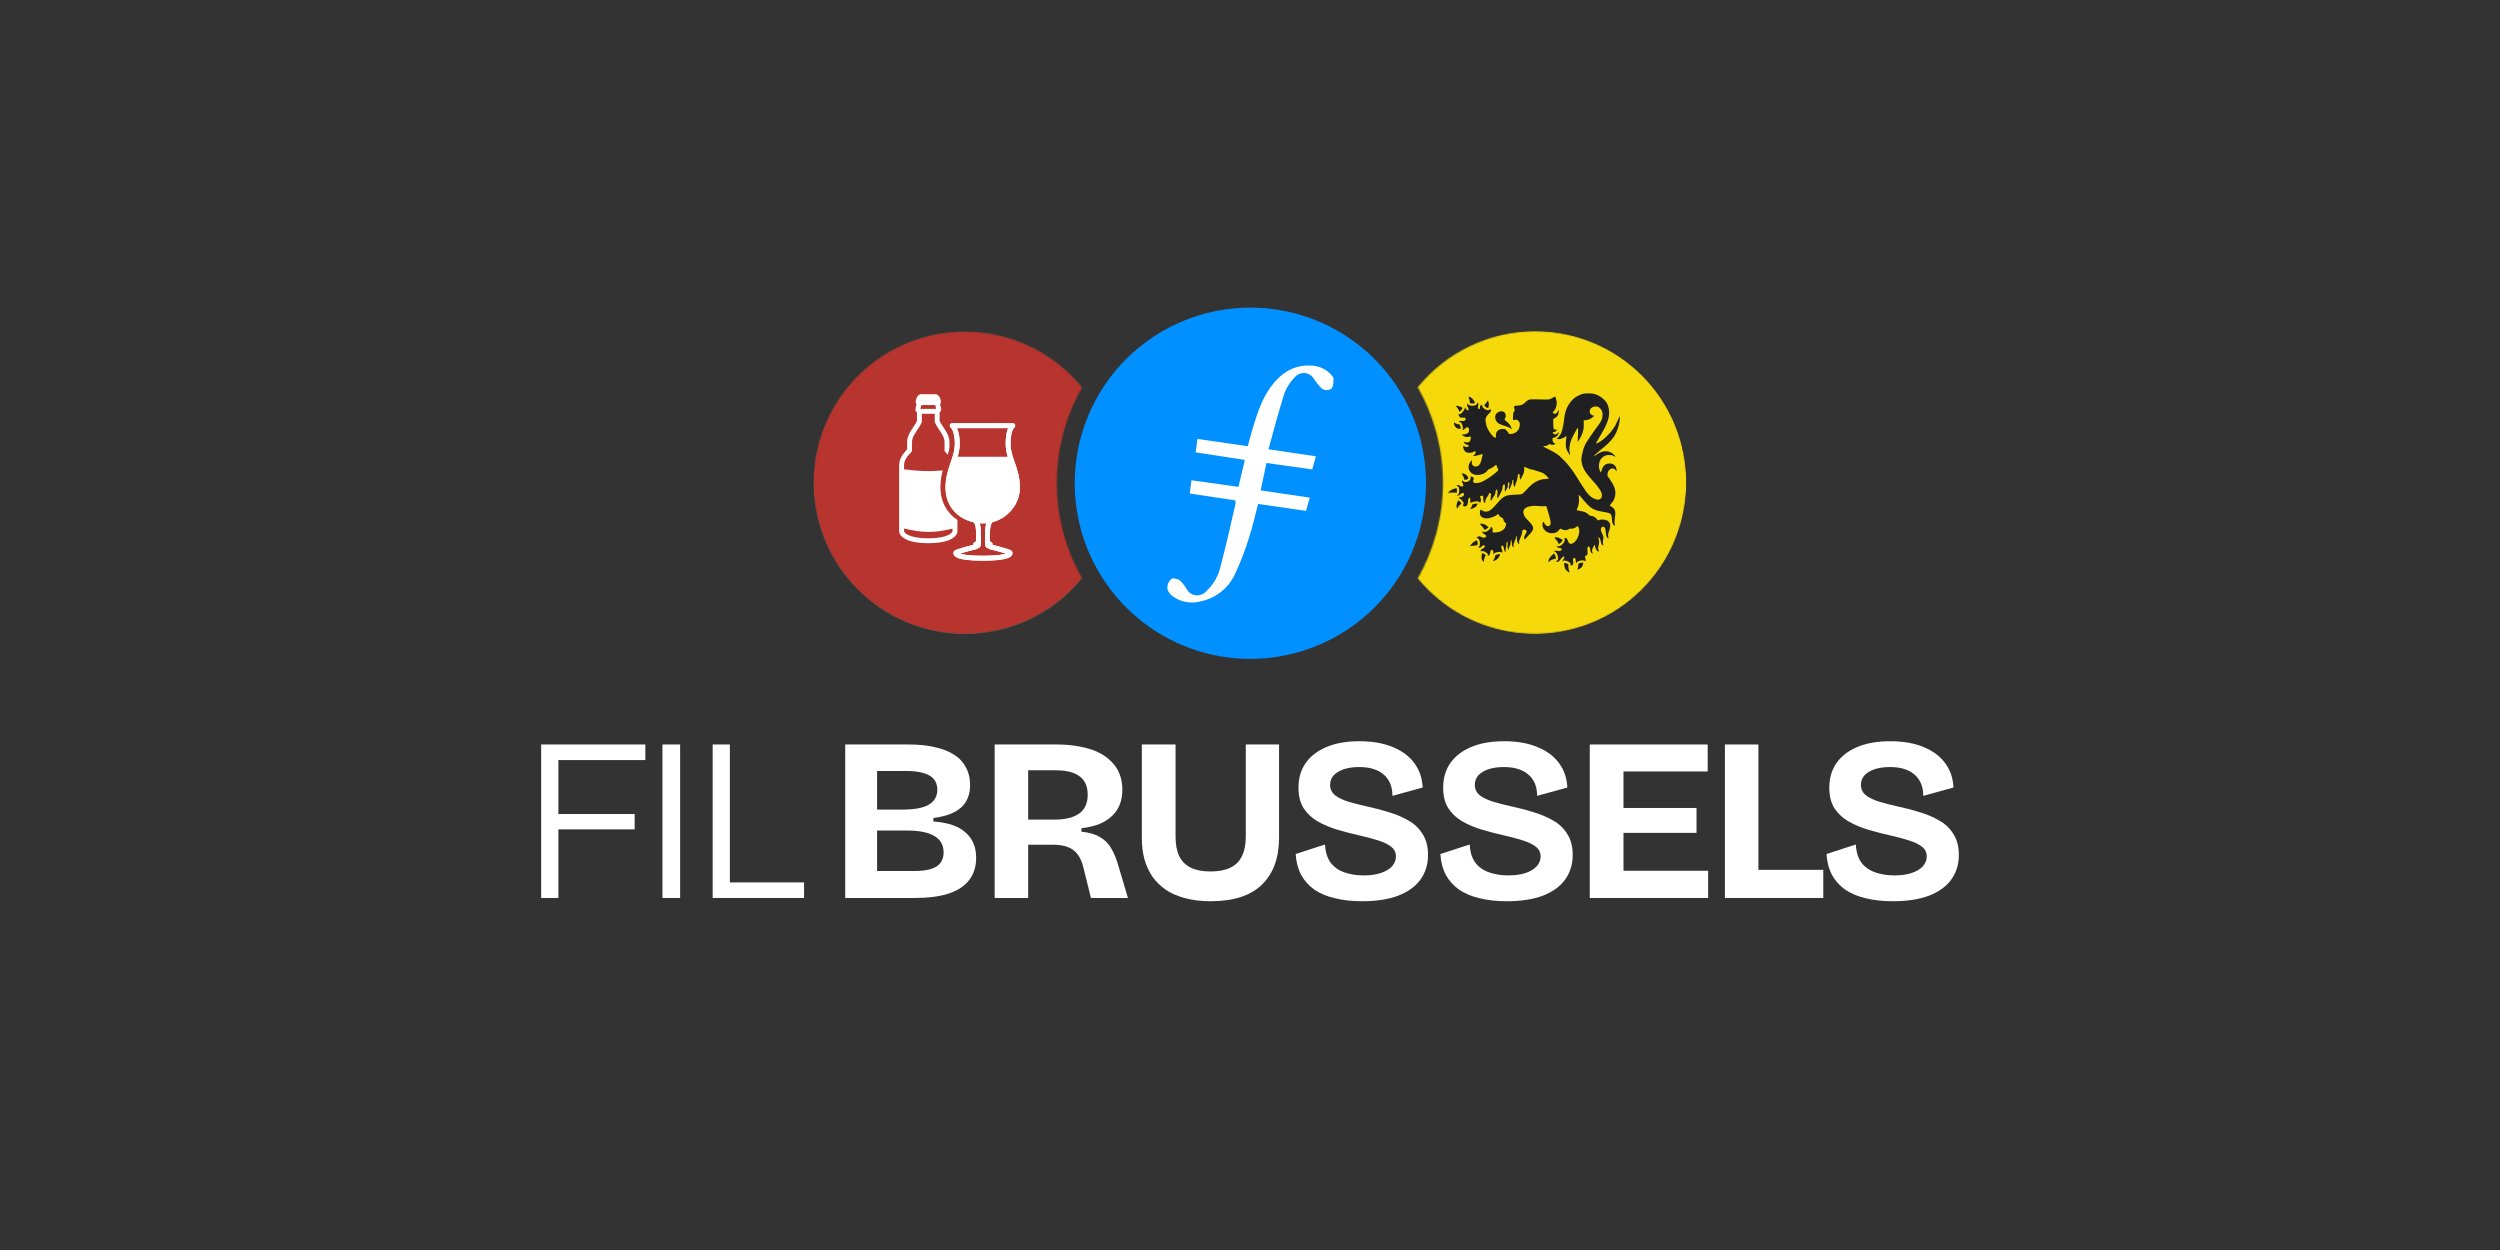 <svg width="1920" height="960" viewBox="0 0 1920 960" fill="none" xmlns="http://www.w3.org/2000/svg">
<rect x="0" y="0" width="1920" height="960" fill="#333333" stroke="none"/>
<path fill-rule="evenodd" clip-rule="evenodd" d="M960.259 506.036C929.032 506.03 898.774 495.191 874.646 475.367C850.518 455.544 834.015 427.963 827.951 397.33C821.888 366.697 826.64 334.91 841.397 307.389C856.153 279.869 880.001 258.32 908.871 246.419C937.742 234.518 969.847 233.002 999.71 242.129C1029.57 251.256 1055.35 270.461 1072.63 296.468C1089.92 322.475 1097.64 353.673 1094.49 384.741C1091.34 415.809 1077.51 444.822 1055.36 466.832C1030.06 491.915 995.886 506.003 960.259 506.036Z" fill="#0090FF"/>
<path fill-rule="evenodd" clip-rule="evenodd" d="M972.621 355.581L1007.79 360.527C1008.76 356.976 1009.63 353.912 1010.6 350.446L974.185 345.035C978.285 330.242 982.047 315.892 986.464 301.943C988.264 297.248 991.053 292.995 994.643 289.474C995.58 288.414 996.759 287.593 998.079 287.082C999.399 286.571 1000.82 286.384 1002.23 286.536C1003.64 286.68 1004.99 287.158 1006.18 287.931C1007.37 288.692 1008.36 289.729 1009.06 290.953C1010.56 293.19 1012.22 295.31 1014.04 297.294C1015.03 298.533 1016.46 299.347 1018.03 299.567C1019.61 299.787 1021.2 299.397 1022.5 298.477C1024.08 296.955 1024.04 293.447 1024.17 290.784C1024.17 289.728 1022.98 288.46 1022.05 287.487C1020.05 285.357 1017.64 283.659 1014.95 282.499C1012.27 281.34 1009.38 280.743 1006.46 280.746C992.952 280.154 983.209 287.086 975.706 297.463C968.204 307.839 964.865 319.865 961.272 331.827C960.215 335.356 959.306 338.864 958.292 342.711L919.617 337.11C919.173 340.618 918.708 343.894 918.264 347.402L956.031 353.214C954.361 360.379 952.776 367.078 951.128 373.904L915.031 368.875C914.545 372.721 914.185 375.616 913.72 379.019L948.824 384.324C948.909 385.252 948.909 386.185 948.824 387.113C945.147 402.837 941.723 418.814 937.538 434.327C935.92 442.066 931.905 449.098 926.063 454.425C925.083 455.454 923.873 456.236 922.533 456.708C920.513 457.432 918.302 457.425 916.286 456.687C914.27 455.95 912.577 454.528 911.501 452.671C910.046 450.084 908.216 447.726 906.07 445.676C904.4 444.45 900.681 443.731 899.455 444.704C898.494 445.622 897.732 446.729 897.216 447.954C896.7 449.179 896.44 450.496 896.454 451.826C897.001 454.289 898.468 456.451 900.554 457.87C903.554 460.074 907.006 461.584 910.662 462.289C914.317 462.995 918.083 462.878 921.688 461.949C927.573 460.797 933.095 458.247 937.788 454.513C942.482 450.78 946.209 445.973 948.655 440.498C952.827 431.603 956.359 422.422 959.222 413.024C962.012 404.57 963.892 395.884 966.217 387.029L1003.01 392.376C1004.03 388.867 1004.93 385.634 1005.91 382.189L968.183 376.631C969.768 369.192 971.141 362.703 972.621 355.581Z" fill="white"/>
<mask id="mask0_4066_40838" style="mask-type:alpha" maskUnits="userSpaceOnUse" x="624" y="254" width="208" height="234">
<path fill-rule="evenodd" clip-rule="evenodd" d="M822.864 427.522C814.215 406.656 810.456 384.088 811.873 361.545C813.291 339.002 819.848 317.082 831.043 297.464C816.21 279.277 796.22 266.006 773.702 259.396C751.184 252.787 727.192 253.148 704.883 260.433C682.575 267.718 662.993 281.585 648.715 300.21C634.437 318.835 626.131 341.346 624.89 364.781C623.649 388.216 629.531 411.478 641.762 431.507C653.993 451.536 672 467.394 693.414 476.994C714.829 486.595 738.648 489.488 761.739 485.294C784.829 481.1 806.109 470.014 822.779 453.496C825.714 450.571 828.486 447.488 831.085 444.261C828 438.857 825.254 433.267 822.864 427.522V427.522Z" fill="white"/>
</mask>
<g mask="url(#mask0_4066_40838)">
<mask id="mask1_4066_40838" style="mask-type:alpha" maskUnits="userSpaceOnUse" x="624" y="254" width="208" height="233">
<path fill-rule="evenodd" clip-rule="evenodd" d="M822.864 427.342C814.215 406.476 810.456 383.908 811.873 361.365C813.291 338.822 819.848 316.902 831.043 297.283C816.21 279.097 796.22 265.826 773.702 259.216C751.184 252.607 727.192 252.968 704.884 260.253C682.575 267.538 662.993 281.405 648.715 300.03C634.437 318.655 626.131 341.166 624.89 364.601C623.649 388.036 629.531 411.298 641.762 431.327C653.993 451.356 672 467.214 693.415 476.814C714.829 486.415 738.648 489.308 761.739 485.114C784.829 480.92 806.109 469.834 822.779 453.316C825.714 450.391 828.486 447.308 831.085 444.081C828 438.677 825.254 433.087 822.864 427.342V427.342Z" fill="white"/>
</mask>
<g mask="url(#mask1_4066_40838)">
</g>
<g clip-path="url(#clip0_4066_40838)">
<path d="M741.179 486.985C805.468 486.985 857.585 434.869 857.585 370.58C857.585 306.29 805.468 254.174 741.179 254.174C676.89 254.174 624.773 306.29 624.773 370.58C624.773 434.869 676.89 486.985 741.179 486.985Z" fill="#008F79"/>
<g clip-path="url(#clip1_4066_40838)">
<path d="M737.673 415.492C737.658 417.582 736.843 419.251 734.795 419.251C732.631 419.25 730.18 415.038 724.106 412.144C718.676 409.557 713.358 408.394 708.542 408.386C702.592 408.375 692.556 411.257 683.053 411.381C674.089 411.498 665.981 407.227 660.852 401.631C657.024 397.455 654.365 390.833 654.392 384.834C654.426 377.272 657.354 369.856 664.024 364.278C668.879 360.218 674.488 358.543 680.997 358.523C690.748 358.492 700.562 363.508 706.781 368.448C715.902 375.695 724.286 385.326 730.097 395.758C733.405 401.697 737.701 411.618 737.674 415.492L737.673 415.492Z" fill="white"/>
<path d="M745.719 415.492C745.733 417.582 746.549 419.251 748.597 419.251C750.761 419.25 753.212 415.038 759.286 412.144C764.716 409.557 770.034 408.394 774.85 408.386C780.8 408.375 790.836 411.257 800.339 411.381C809.303 411.498 817.411 407.227 822.54 401.631C826.368 397.455 829.027 390.833 829 384.834C828.966 377.272 826.038 369.856 819.368 364.278C814.513 360.218 808.904 358.543 802.395 358.523C792.644 358.492 782.83 363.508 776.611 368.448C767.49 375.695 759.106 385.326 753.295 395.758C749.987 401.697 745.691 411.618 745.718 415.492L745.719 415.492Z" fill="white"/>
<path opacity="0.99" d="M758.698 313.534C766.585 313.488 772.116 316.561 776.694 321.051C781.628 325.891 784.033 332.24 784.07 339.434C784.105 346.374 781.7 351.339 778.994 355.081C774.574 361.196 769.497 365.134 764.291 369.916C755.865 377.658 750.635 384.553 746.246 393.174C745.164 395.301 744.234 398.471 741.693 398.471C739.153 398.471 738.223 395.301 737.141 393.174C732.752 384.553 727.522 377.658 719.096 369.916C713.89 365.134 708.813 361.196 704.393 355.081C701.687 351.339 699.282 346.374 699.317 339.434C699.354 332.24 701.759 325.891 706.693 321.051C711.271 316.561 716.802 313.488 724.689 313.534C732.83 313.581 738 316.393 741.693 321.11C745.387 316.393 750.557 313.58 758.698 313.534Z" fill="white"/>
<path d="M748.072 324.282C750.783 322.285 754.278 320.997 757.645 321.052C762.494 321.13 767.054 322.697 770.331 325.868C773.97 329.39 776.414 334.079 776.263 339.905C776.054 347.921 771.716 352.185 765.691 358.347C761.578 362.553 757.673 364.734 751.713 371.385C749.377 373.991 744.678 380.649 741.698 386.892C738.718 380.649 734.019 373.991 731.683 371.385C725.723 364.734 721.818 362.553 717.705 358.347C711.68 352.185 707.342 347.921 707.133 339.905C706.982 334.079 709.426 329.39 713.065 325.868C716.342 322.697 720.901 321.13 725.751 321.052C729.118 320.997 732.613 322.285 735.324 324.282C738.073 326.307 739.996 328.871 741.698 332.27C743.4 328.871 745.322 326.307 748.072 324.282Z" fill="white"/>
</g>
<g clip-path="url(#clip2_4066_40838)">
<path d="M741.006 486.813C805.2 486.813 857.24 434.774 857.24 370.58C857.24 306.386 805.2 254.346 741.006 254.346C676.812 254.346 624.773 306.386 624.773 370.58C624.773 434.774 676.812 486.813 741.006 486.813Z" fill="#B8342E"/>
<path fill-rule="evenodd" clip-rule="evenodd" d="M722.256 374.076C722.256 369.258 723 365.035 723.995 361.282C713.696 362.232 705.846 361.911 694.322 360.424V357.128C694.322 354.141 696.222 350.834 699.895 347.16C700.25 346.806 700.444 346.314 700.444 345.821V339.23C700.444 336.998 701.577 334.698 703.202 332.135C703.603 331.517 704.015 330.888 704.438 330.258C704.473 330.212 704.495 330.167 704.53 330.132C704.919 329.537 705.319 328.942 705.697 328.347C706.509 327.088 707.299 325.749 707.848 324.399C707.94 324.17 707.986 323.93 707.986 323.69V317.808H717.873V323.69C717.873 323.93 717.919 324.17 718.01 324.399C718.56 325.749 719.349 327.088 720.162 328.347C720.539 328.942 720.94 329.537 721.329 330.132L721.42 330.258C721.844 330.888 722.256 331.517 722.656 332.135C724.281 334.698 725.403 336.998 725.403 339.23V345.821C725.403 346.325 725.609 346.806 725.964 347.16C726.673 347.858 727.314 348.557 727.875 349.232C728.481 347.286 728.927 345.467 729.179 343.647V339.23C729.179 335.82 727.486 332.719 725.838 330.121C725.403 329.446 724.968 328.793 724.545 328.164L724.464 328.038C724.075 327.443 723.686 326.871 723.332 326.31C722.634 325.223 722.05 324.239 721.638 323.312V316.698L722.267 316.08C722.622 315.725 722.817 315.244 722.817 314.741C722.817 313.711 722.519 312.395 722.222 311.319C722.141 311.033 722.061 310.747 721.97 310.472C722.359 310.129 722.588 309.625 722.588 309.088C722.588 305.494 720.848 303.389 719.178 302.828C718.983 302.771 718.777 302.736 718.582 302.736H707.276C707.07 302.736 706.876 302.771 706.681 302.828C705.01 303.389 703.271 305.494 703.271 309.088C703.271 309.625 703.5 310.129 703.877 310.472C703.797 310.747 703.717 311.033 703.637 311.319C703.34 312.395 703.042 313.711 703.042 314.741C703.042 315.244 703.237 315.725 703.591 316.08L704.221 316.698V323.312C703.809 324.239 703.225 325.223 702.527 326.31C702.172 326.871 701.783 327.443 701.394 328.038C701.36 328.084 701.337 328.118 701.303 328.164C700.891 328.793 700.444 329.446 700.021 330.121C698.362 332.719 696.679 335.82 696.679 339.23V345.055C693.109 348.762 690.557 352.802 690.557 357.128V408.052C690.637 410.272 692.434 412.572 695.81 414.243C699.254 415.936 704.667 417.172 712.929 417.172C721.192 417.172 726.604 415.936 730.049 414.243C733.425 412.572 735.221 410.272 735.302 408.052V399.389C727.783 394.365 722.256 385.989 722.256 374.076ZM707.265 312.326C707.379 311.914 707.505 311.525 707.62 311.147C707.757 311.17 707.906 311.193 708.066 311.193C708.558 311.205 708.97 311.067 709.29 310.907C709.599 311.044 709.988 311.159 710.446 311.159C710.904 311.159 711.316 311.033 711.625 310.896C711.945 311.044 712.357 311.193 712.861 311.205C713.387 311.227 713.856 311.09 714.245 310.907C714.554 311.033 714.943 311.159 715.413 311.159C715.882 311.159 716.248 311.044 716.557 310.907C716.889 311.067 717.301 311.205 717.793 311.193C717.942 311.193 718.102 311.17 718.239 311.147C718.354 311.525 718.479 311.914 718.594 312.326C718.766 312.978 718.903 313.573 718.972 314.031H706.876C706.956 313.573 707.093 312.978 707.265 312.326ZM731.525 407.937C731.502 408.201 731.125 409.505 728.39 410.855C725.655 412.206 720.871 413.407 712.929 413.407C704.987 413.407 700.204 412.206 697.469 410.855C694.734 409.505 694.345 408.201 694.322 407.937V405.9C701.314 407.548 707.093 408.464 712.918 408.51C718.731 408.555 724.522 407.731 731.525 405.958V407.937Z" fill="white"/>
<path fill-rule="evenodd" clip-rule="evenodd" d="M779.602 326.348C779.359 325.559 778.629 325.02 777.802 325.02H731.289C730.462 325.02 729.732 325.559 729.488 326.348C729.245 327.138 729.544 327.994 730.227 328.46C730.227 328.46 730.245 328.473 730.281 328.504C730.316 328.535 730.362 328.58 730.419 328.641C730.534 328.764 730.678 328.941 730.842 329.183C731.17 329.666 731.555 330.379 731.923 331.365C732.658 333.335 733.308 336.359 733.308 340.729C733.308 344.741 732.356 348.36 731.098 352.189C730.793 353.116 730.469 354.058 730.138 355.019C728.253 360.494 726.152 366.597 726.152 374.395C726.152 389.822 736.445 398.553 747.761 401.14C748.041 401.411 748.267 401.698 748.464 402.054C748.74 402.553 749.004 403.269 749.215 404.399C749.621 406.577 749.779 409.994 749.666 415.729L748.474 416.41C747.887 416.746 747.525 417.37 747.525 418.045V418.455L746.566 418.693C745.126 419.051 743.202 419.542 741.275 420.066C739.356 420.589 737.4 421.155 735.909 421.664C735.174 421.916 734.492 422.172 733.972 422.423C733.722 422.543 733.426 422.7 733.165 422.898C733.036 422.995 732.848 423.153 732.677 423.377C732.514 423.591 732.247 424.022 732.247 424.625C732.247 424.977 732.272 425.817 732.973 426.713C733.602 427.516 734.62 428.165 736.093 428.696C739.017 429.748 744.494 430.593 754.929 430.593C765.365 430.593 770.841 429.748 773.766 428.696C775.239 428.165 776.256 427.516 776.885 426.713C777.587 425.817 777.611 424.977 777.611 424.625C777.611 424.022 777.344 423.591 777.182 423.377C777.011 423.153 776.822 422.995 776.693 422.898C776.433 422.7 776.137 422.543 775.887 422.423C775.366 422.172 774.685 421.916 773.949 421.664C772.459 421.155 770.503 420.589 768.584 420.066C766.656 419.542 764.733 419.051 763.293 418.693L762.334 418.455V418.045C762.334 417.37 761.972 416.746 761.385 416.41L760.193 415.729C760.085 410.004 760.287 406.575 760.732 404.387C761.118 402.488 761.659 401.645 762.308 401.033C774.06 397.883 783.295 387.165 783.295 374.386C783.295 366.587 781.184 360.485 779.292 355.011C778.96 354.052 778.635 353.112 778.329 352.186C777.065 348.358 776.108 344.739 776.108 340.728C776.108 336.332 776.685 333.289 777.352 331.306C777.685 330.314 778.036 329.605 778.335 329.129C778.485 328.891 778.615 328.721 778.716 328.607C778.812 328.498 778.865 328.459 778.865 328.459C779.548 327.994 779.846 327.138 779.602 326.348ZM757.04 403.636C757.172 402.987 757.326 402.405 757.503 401.876C756.735 401.942 755.96 401.975 755.179 401.975C754.276 401.975 753.368 401.938 752.46 401.864C752.642 402.424 752.793 403.036 752.918 403.708C753.411 406.35 753.41 412.095 753.409 416.41L753.409 416.882C753.409 421.24 750.963 421 750.963 421C750.706 421.377 750.312 421.658 749.843 421.769L749.676 421.809L749.196 421.926C748.781 422.026 748.188 422.171 747.477 422.348C746.052 422.703 744.156 423.187 742.265 423.702C740.471 424.189 738.716 424.701 737.369 425.151C739.644 425.97 744.567 426.826 754.929 426.826C765.292 426.826 770.219 425.968 772.495 425.148C771.147 424.699 769.387 424.189 767.594 423.702C765.702 423.187 763.807 422.703 762.382 422.348C761.67 422.171 761.077 422.026 760.663 421.926L760.182 421.809L760.015 421.769C759.546 421.658 759.153 421.377 758.895 421C758.895 421 756.45 421.285 756.45 416.882C756.45 412.478 756.477 406.407 757.04 403.636ZM774.283 328.787C774.106 329.198 773.938 329.637 773.781 330.105C772.957 332.554 772.341 336.016 772.341 340.728C772.341 344.39 773.038 347.711 773.974 350.893H735.45C736.382 347.71 737.076 344.39 737.076 340.729C737.076 335.992 736.371 332.51 735.452 330.048C735.285 329.599 735.109 329.179 734.925 328.787H774.283Z" fill="white"/>
<path fill-rule="evenodd" clip-rule="evenodd" d="M779.602 326.348C779.359 325.559 778.629 325.02 777.802 325.02H731.289C730.462 325.02 729.732 325.559 729.488 326.348C729.245 327.138 729.544 327.994 730.227 328.46C730.227 328.46 730.245 328.473 730.281 328.504C730.316 328.535 730.362 328.58 730.419 328.641C730.534 328.764 730.678 328.941 730.842 329.183C731.17 329.666 731.555 330.379 731.923 331.365C732.658 333.335 733.308 336.359 733.308 340.729C733.308 344.741 732.356 348.36 731.098 352.189C730.793 353.116 730.469 354.058 730.138 355.019C728.253 360.494 726.152 366.597 726.152 374.395C726.152 389.822 736.445 398.553 747.761 401.14C748.041 401.411 748.267 401.698 748.464 402.054C748.74 402.553 749.004 403.269 749.215 404.399C749.621 406.577 749.779 409.994 749.666 415.729L748.474 416.41C747.887 416.746 747.525 417.37 747.525 418.045V418.455L746.566 418.693C745.126 419.051 743.202 419.542 741.275 420.066C739.356 420.589 737.4 421.155 735.909 421.664C735.174 421.916 734.492 422.172 733.972 422.423C733.722 422.543 733.426 422.7 733.165 422.898C733.036 422.995 732.848 423.153 732.677 423.377C732.514 423.591 732.247 424.022 732.247 424.625C732.247 424.977 732.272 425.817 732.973 426.713C733.602 427.516 734.62 428.165 736.093 428.696C739.017 429.748 744.494 430.593 754.929 430.593C765.365 430.593 770.841 429.748 773.766 428.696C775.239 428.165 776.256 427.516 776.885 426.713C777.587 425.817 777.611 424.977 777.611 424.625C777.611 424.022 777.344 423.591 777.182 423.377C777.011 423.153 776.822 422.995 776.693 422.898C776.433 422.7 776.137 422.543 775.887 422.423C775.366 422.172 774.685 421.916 773.949 421.664C772.459 421.155 770.503 420.589 768.584 420.066C766.656 419.542 764.733 419.051 763.293 418.693L762.334 418.455V418.045C762.334 417.37 761.972 416.746 761.385 416.41L760.193 415.729C760.085 410.004 760.287 406.575 760.732 404.387C761.118 402.488 761.659 401.645 762.308 401.033C774.06 397.883 783.295 387.165 783.295 374.386C783.295 366.587 781.184 360.485 779.292 355.011C778.96 354.052 778.635 353.112 778.329 352.186C777.065 348.358 776.108 344.739 776.108 340.728C776.108 336.332 776.685 333.289 777.352 331.306C777.685 330.314 778.036 329.605 778.335 329.129C778.485 328.891 778.615 328.721 778.716 328.607C778.812 328.498 778.865 328.459 778.865 328.459C779.548 327.994 779.846 327.138 779.602 326.348ZM757.04 403.636C757.172 402.987 757.326 402.405 757.503 401.876C756.735 401.942 755.96 401.975 755.179 401.975C754.276 401.975 753.368 401.938 752.46 401.864C752.642 402.424 752.793 403.036 752.918 403.708C753.411 406.35 753.41 412.095 753.409 416.41L753.409 416.882C753.409 421.24 750.963 421 750.963 421C750.706 421.377 750.312 421.658 749.843 421.769L749.676 421.809L749.196 421.926C748.781 422.026 748.188 422.171 747.477 422.348C746.052 422.703 744.156 423.187 742.265 423.702C740.471 424.189 738.716 424.701 737.369 425.151C739.644 425.97 744.567 426.826 754.929 426.826C765.292 426.826 770.219 425.968 772.495 425.148C771.147 424.699 769.387 424.189 767.594 423.702C765.702 423.187 763.807 422.703 762.382 422.348C761.67 422.171 761.077 422.026 760.663 421.926L760.182 421.809L760.015 421.769C759.546 421.658 759.153 421.377 758.895 421C758.895 421 756.45 421.285 756.45 416.882C756.45 412.478 756.477 406.407 757.04 403.636ZM774.283 328.787C774.106 329.198 773.938 329.637 773.781 330.105C772.957 332.554 772.341 336.016 772.341 340.728C772.341 344.39 773.038 347.711 773.974 350.893H735.45C736.382 347.71 737.076 344.39 737.076 340.729C737.076 335.992 736.371 332.51 735.452 330.048C735.285 329.599 735.109 329.179 734.925 328.787H774.283Z" fill="white"/>
</g>
</g>
</g>
<mask id="mask2_4066_40838" style="mask-type:alpha" maskUnits="userSpaceOnUse" x="1088" y="254" width="208" height="233">
<path fill-rule="evenodd" clip-rule="evenodd" d="M1276.53 306.825C1267.05 292.405 1254.48 280.273 1239.73 271.306C1224.99 262.339 1208.43 256.762 1191.26 254.978C1174.1 253.194 1156.75 255.248 1140.48 260.991C1124.2 266.734 1109.41 276.023 1097.16 288.185C1094.22 291.116 1091.43 294.199 1088.81 297.421C1101.53 319.796 1108.22 345.092 1108.22 370.83C1108.22 396.568 1101.53 421.864 1088.81 444.239C1107.7 467.249 1134.68 482.152 1164.22 485.886C1193.75 489.619 1223.6 481.9 1247.61 464.314C1271.63 446.729 1288.01 420.612 1293.37 391.329C1298.73 362.047 1292.67 331.823 1276.44 306.868L1276.53 306.825Z" fill="white"/>
</mask>
<g mask="url(#mask2_4066_40838)">
<mask id="mask3_4066_40838" style="mask-type:alpha" maskUnits="userSpaceOnUse" x="1088" y="254" width="208" height="233">
<path fill-rule="evenodd" clip-rule="evenodd" d="M1276.53 306.645C1267.05 292.225 1254.48 280.093 1239.73 271.126C1224.99 262.159 1208.43 256.582 1191.26 254.798C1174.1 253.014 1156.75 255.068 1140.48 260.811C1124.2 266.554 1109.41 275.843 1097.16 288.005C1094.22 290.936 1091.43 294.018 1088.81 297.241C1101.53 319.616 1108.22 344.912 1108.22 370.65C1108.22 396.387 1101.53 421.684 1088.81 444.059C1107.7 467.069 1134.68 481.972 1164.22 485.706C1193.75 489.439 1223.6 481.72 1247.61 464.134C1271.63 446.548 1288.01 420.431 1293.37 391.149C1298.73 361.867 1292.67 331.643 1276.44 306.688L1276.53 306.645Z" fill="white"/>
</mask>
<g mask="url(#mask3_4066_40838)">
</g>
<g clip-path="url(#clip3_4066_40838)">
<path d="M1178.6 486.985C1242.89 486.985 1295.01 434.869 1295.01 370.58C1295.01 306.29 1242.89 254.174 1178.6 254.174C1114.31 254.174 1062.19 306.29 1062.19 370.58C1062.19 434.869 1114.31 486.985 1178.6 486.985Z" fill="#F5D90A"/>
<g clip-path="url(#clip4_4066_40838)">
<path d="M1219.86 302.119C1219.61 302.119 1219.35 302.125 1219.09 302.137C1215.77 302.232 1214.82 302.487 1211.78 304.049C1209 305.488 1207.18 307.157 1205.11 310.188C1203.23 312.94 1201.92 316.539 1201.54 319.913C1200.96 325.229 1200.03 329.994 1199.11 332.285C1198.55 333.688 1197.06 335.748 1196.19 336.304C1195.87 336.517 1195.62 336.772 1195.66 336.884C1195.75 337.151 1197.05 337.37 1197.87 337.251C1199.02 337.086 1200.8 336.322 1202.06 335.47C1202.99 334.842 1203.21 334.854 1203.06 335.541C1202.68 337.352 1202.59 338.175 1202.54 340.4C1202.48 343.301 1202.71 344.414 1203.83 346.663C1204.46 347.924 1205.75 349.653 1205.92 349.475C1205.96 349.434 1205.88 348.966 1205.75 348.427C1205.2 346.267 1205.12 345.142 1205.39 343.236C1205.87 339.814 1206.7 337.376 1208.58 333.996C1209 333.214 1209.56 332.161 1209.81 331.658C1210.07 331.155 1210.58 330.231 1210.94 329.604C1211.97 327.828 1212.05 328.1 1211.93 333.285C1211.88 335.653 1211.76 337.926 1211.67 338.341C1211.58 338.755 1211.55 339.128 1211.59 339.169C1211.71 339.288 1212.41 338.382 1213.15 337.145C1214.42 335.038 1215.69 331.936 1215.92 330.397C1215.99 329.941 1216.11 329.379 1216.2 329.154C1216.33 328.804 1216.37 325.655 1216.27 323.311C1216.25 322.743 1216.26 322.725 1216.83 322.773C1217.45 322.826 1219.97 322.364 1220.25 322.145C1220.35 322.074 1220.66 321.938 1220.96 321.837C1221.92 321.512 1224.18 319.748 1224.18 319.316C1224.18 319.215 1223.99 319.126 1223.76 319.126C1222.69 319.126 1221.3 318.037 1221.01 316.966C1220.91 316.61 1220.88 315.9 1220.94 315.397C1221.1 314.071 1222 313.088 1223.58 312.526C1226.47 311.49 1228.73 312.526 1230.15 315.539C1230.75 316.8 1230.78 316.96 1230.77 318.457C1230.74 321.748 1229.98 323.406 1226.27 328.26C1225.72 328.982 1225.04 329.905 1224.77 330.32C1224.49 330.734 1224.22 331.113 1224.17 331.154C1224.11 331.202 1223.59 331.954 1223 332.83C1222.41 333.7 1221.36 335.221 1220.67 336.204C1217.09 341.312 1215.99 343.929 1214.81 350.12C1214.43 352.121 1214.41 353.329 1214.74 355.187C1215.54 359.716 1217.87 363.486 1223.85 369.915C1226.57 372.833 1228.57 375.562 1229.67 377.847C1230.16 378.883 1230.23 379.179 1230.24 380.41C1230.25 381.949 1230.1 382.257 1228.98 383.169C1228.12 383.861 1227.14 383.926 1225.49 383.4C1223.43 382.742 1222.1 381.902 1220.42 380.203C1219.59 379.368 1218.63 378.273 1218.28 377.764C1217.34 376.379 1214.8 372.525 1214.26 371.626C1213.59 370.531 1213.17 369.862 1212.22 368.411C1211.77 367.719 1211.38 367.091 1211.34 367.008C1211.26 366.825 1208.46 362.486 1207.95 361.764C1206.92 360.307 1206.61 359.899 1205.08 357.958C1203.43 355.856 1199.15 351.393 1197.44 349.99C1195.49 348.386 1193.16 346.977 1189.2 345.018C1186.93 343.899 1185.09 342.898 1185.09 342.792C1185.09 342.673 1185.51 342.591 1186.24 342.567C1187.45 342.537 1188.75 342.04 1189.56 341.3C1189.93 340.963 1189.95 340.957 1190.56 341.247C1191.85 341.862 1193.69 341.756 1194.36 341.022C1194.63 340.72 1194.61 340.696 1193.9 340.383C1192.75 339.874 1192.36 339.187 1192.36 337.689V336.446L1193.19 336.251C1194.23 336.008 1195.55 335.197 1196.17 334.422C1196.72 333.717 1197.28 332.551 1197.28 332.078C1197.28 331.811 1197.19 331.865 1196.79 332.35C1196.25 333.007 1195.03 333.664 1194.36 333.664C1193.55 333.664 1192.44 332.829 1192.44 332.214C1192.44 332.101 1192.79 331.965 1193.23 331.9C1194.49 331.717 1195.42 331.077 1195.68 330.219C1195.78 329.893 1195.74 329.87 1194.97 329.947C1193.17 330.118 1192.93 329.562 1192.9 325.181L1192.88 321.92L1193.28 321.594C1193.5 321.411 1194.03 321.091 1194.46 320.878C1195.38 320.41 1196.2 319.505 1196.66 318.481C1197.04 317.628 1197.29 314.953 1196.99 314.953C1196.89 314.953 1196.76 315.118 1196.7 315.325C1196.49 316.018 1195.64 317.202 1195.14 317.498C1194.43 317.918 1193.66 317.871 1193 317.368C1192.69 317.131 1192.44 316.835 1192.44 316.711C1192.44 316.586 1192.69 316.267 1193.01 316.006C1194.81 314.52 1195.93 310.939 1195.46 308.163C1195.24 306.861 1194.67 304.984 1194.35 304.463C1194.33 304.434 1193.75 304.747 1193.07 305.168C1192.38 305.588 1191.3 306.132 1190.66 306.381C1189.57 306.813 1189.37 306.837 1186.68 306.837C1185.12 306.837 1182.3 306.784 1180.41 306.724C1178.53 306.659 1176.32 306.677 1175.51 306.76C1173.79 306.932 1173.36 307.162 1171.54 308.903C1170.89 309.518 1170.02 310.229 1169.58 310.477C1168.63 311.034 1167.09 311.442 1165.99 311.442C1165.54 311.442 1164.68 311.531 1164.09 311.643C1162.89 311.862 1162.62 312.129 1162.85 312.887C1162.94 313.153 1163.1 313.792 1163.21 314.307C1163.42 315.243 1163.41 315.26 1162.91 315.894C1162.19 316.805 1162.08 317.356 1161.97 320.588C1161.92 321.713 1161.95 322.672 1162.04 322.719C1162.11 322.766 1162.49 322.689 1162.87 322.535C1163.75 322.186 1165.02 322.316 1165.74 322.825C1166.02 323.027 1166.47 323.53 1166.74 323.944C1167.15 324.589 1167.22 324.879 1167.22 325.838C1167.22 326.46 1167.11 327.289 1166.98 327.685C1166.85 328.076 1166.69 328.644 1166.63 328.94C1166.57 329.242 1166.19 329.935 1165.78 330.485C1164.49 332.237 1162.29 333.321 1160 333.326H1159.04L1158.43 332.368C1157.68 331.184 1156.98 330.42 1156.11 329.846C1155.51 329.455 1155.28 329.402 1154.1 329.42C1151.73 329.443 1150.06 330.379 1149.25 332.119C1148.85 332.977 1148.81 333.238 1148.87 334.581L1148.92 336.085L1148.28 336.061C1147.55 336.038 1146.75 335.369 1145.26 333.492C1142.72 330.302 1141.67 328.035 1141.05 324.305C1140.75 322.529 1140.75 322.63 1140.95 321.713C1141.27 320.233 1141.93 319.179 1143.46 317.67C1145.2 315.965 1145.41 315.485 1144.8 314.556C1144.59 314.23 1144.23 313.869 1143.99 313.757C1143.7 313.609 1143.51 313.514 1143.4 313.402L1139.76 311.087L1138.66 310.993C1137.63 310.91 1137.54 310.933 1137.1 311.365C1136.71 311.756 1136.64 311.963 1136.64 312.733C1136.64 313.23 1136.57 313.781 1136.47 313.958C1136.23 314.396 1135.7 314.373 1135.39 313.899C1135.12 313.479 1135.01 312.123 1135.22 311.78C1135.3 311.656 1135.38 311.188 1135.41 310.756C1135.47 309.667 1135.03 309.193 1133.79 309.033L1128.61 309.081C1128.4 309.063 1128.23 309.11 1127.88 309.246C1127.23 309.637 1126.83 310.164 1126.69 310.868C1126.62 311.247 1126.75 311.667 1127.27 312.656C1127.65 313.36 1127.96 314.071 1127.96 314.225C1127.96 314.645 1127.46 315.118 1127.02 315.118C1126.62 315.118 1126.44 314.917 1125.61 313.567C1124.98 312.555 1124.44 312.324 1123.59 312.709C1121.96 313.668 1121.06 315.308 1120.35 317.125C1120.01 318.102 1120.03 318.427 1120.54 319.434C1121.15 320.659 1121.61 320.866 1123.5 320.754C1125.23 320.659 1125.62 320.866 1125.62 321.879C1125.62 322.334 1125.5 322.542 1125.05 322.879C1124.43 323.358 1123.72 323.453 1122.26 323.24C1121.41 323.122 1121.29 323.139 1120.84 323.524C1120.41 323.891 1120.36 324.045 1120.38 324.791L1120.41 325.643C1120.92 327.052 1118.48 326.709 1121.95 329.864C1122.18 330.018 1122.67 330.189 1123.04 330.248C1123.77 330.367 1123.89 330.29 1125.57 328.786C1127.01 327.496 1128.31 328.26 1128.23 330.343C1128.14 332.255 1126.95 333.315 1124.47 333.652C1123.64 333.765 1122.88 333.812 1122.79 333.753C1122.68 333.694 1122.61 333.723 1122.61 333.824C1122.61 334.078 1124.01 334.937 1125.11 335.351C1125.86 335.635 1126.28 335.688 1127.31 335.617C1128.01 335.576 1128.74 335.446 1128.94 335.345C1129.54 335.02 1129.68 335.274 1129.56 336.499C1129.44 337.808 1129.15 338.613 1128.6 339.11C1127.69 339.945 1127.01 340.021 1125.24 339.518C1124.62 339.341 1124.11 339.234 1124.11 339.282C1124.11 339.323 1124.22 339.572 1124.35 339.826C1124.76 340.607 1125.69 341.294 1126.9 341.685C1127.53 341.892 1128.11 342.117 1128.19 342.2C1128.28 342.283 1128.11 342.549 1127.78 342.845C1127.05 343.484 1126.25 343.508 1124.86 342.934C1123.61 342.413 1123.55 342.413 1123.68 342.975C1123.74 343.23 1123.82 343.727 1123.86 344.088C1123.95 344.864 1124.47 345.929 1125.07 346.562C1126.49 348.06 1129.7 348.202 1132.07 346.864C1132.56 346.586 1133.04 346.361 1133.13 346.361C1133.42 346.361 1133.32 347.675 1132.97 348.35C1132.8 348.705 1132.33 349.268 1131.94 349.599L1131.23 350.203H1132.06C1133.13 350.197 1135.57 349.676 1137.08 349.131C1138.45 348.634 1138.58 348.616 1138.7 348.924C1138.82 349.238 1137.42 354.648 1136.97 355.607C1136.76 356.051 1136.25 356.791 1135.83 357.241C1135.15 357.975 1134.95 358.082 1134.1 358.218C1133.39 358.33 1132.93 358.313 1132.37 358.141C1131.42 357.857 1131.03 357.514 1130.6 356.566C1130.32 355.945 1130.27 355.631 1130.37 354.678C1130.44 353.968 1130.42 353.542 1130.32 353.542C1130.04 353.542 1128.97 354.909 1128.56 355.791C1127.63 357.774 1127.6 359.437 1128.43 361.278C1129.22 363.019 1131.01 364.291 1133.3 364.735C1134.16 364.901 1134.7 364.907 1135.87 364.753C1138.99 364.333 1141.09 363.232 1142.4 361.331C1142.93 360.562 1143.16 360.372 1143.88 360.142C1145.33 359.674 1147 358.65 1148.42 357.353C1148.94 356.874 1149.34 356.957 1149.34 357.549C1149.34 357.851 1150.33 360.059 1150.72 360.615C1150.9 360.887 1150.77 361.065 1149.57 362.219C1148.81 362.936 1147.58 364.001 1146.81 364.587C1145.12 365.883 1141.6 368.245 1141.35 368.245C1141.25 368.245 1141.08 368.34 1140.95 368.453C1140.61 368.76 1140.18 369.009 1139.06 369.554C1136.9 370.601 1135.61 370.951 1133.73 370.98C1132.66 370.998 1132.46 370.956 1131.91 370.536C1131.24 370.021 1131.17 369.707 1131.55 368.802C1131.93 367.896 1131.87 367.038 1131.41 366.6C1130.79 366.02 1130.05 365.872 1129.24 366.174C1127.67 366.955 1125.84 366.191 1123.85 368.02C1122.57 368.92 1122.42 369.82 1123.31 371.17C1123.95 372.14 1124.02 372.934 1123.48 373.466C1123.14 373.804 1123.06 373.816 1122.32 373.614C1121.89 373.496 1121.5 373.348 1121.45 373.283C1121.16 372.886 1120.32 372.419 1119.91 372.419C1118.9 372.419 1118.26 373.028 1117.85 374.384C1117.37 377.385 1117.92 378.166 1118.23 379.386C1118.32 379.978 1119.02 380.605 1119.6 380.605C1120.26 380.605 1120.61 380.416 1121.82 379.409C1123.19 378.273 1124.07 378.291 1124.37 379.463C1124.63 380.499 1123.38 381.6 1121.57 381.925C1120.57 382.109 1119.94 382.363 1119.73 382.677C1119.66 382.778 1119.61 383.139 1119.6 383.482C1119.87 385.009 1121.32 385.921 1122.21 387.176L1123.12 388.016C1124.16 388.958 1125.13 389.182 1125.99 388.679C1126.85 388.17 1127.23 387.33 1127.35 385.566C1127.5 383.506 1127.57 383.239 1128.14 382.624C1128.51 382.215 1128.69 382.126 1128.89 382.245C1129.13 382.375 1129.18 382.707 1129.2 384.133C1129.21 385.785 1129.24 385.915 1129.75 386.75C1130.84 388.093 1133.9 387.91 1135.95 386.637C1137 385.956 1137.34 385.341 1137.36 384.038C1137.37 383.245 1137.28 382.843 1137.01 382.375C1136.45 381.434 1136.52 381.215 1137.5 380.866L1138.35 380.564L1138.79 381.002C1139.21 381.422 1139.22 381.517 1139.18 382.914C1139.13 383.997 1139.19 384.565 1139.41 385.086C1139.65 385.702 1140.32 386.454 1140.63 386.454C1140.69 386.454 1140.71 386.004 1140.68 385.447C1140.61 384.257 1140.99 383.346 1142.43 381.227C1142.92 380.51 1143.37 379.723 1143.42 379.474C1143.6 378.634 1143.65 378.581 1144.11 378.634C1144.42 378.669 1144.67 378.865 1144.89 379.244C1145.2 379.782 1145.2 379.841 1144.92 381.428C1144.65 382.985 1144.68 383.997 1145 384.613C1145.1 384.79 1145.25 384.607 1145.56 383.944C1146.13 382.754 1146.52 382.126 1147.33 381.096C1148.04 380.203 1148.51 378.942 1148.51 377.929C1148.51 377.042 1148.8 376.331 1149.25 376.124C1150.06 375.757 1150.25 376.787 1149.94 379.871C1149.79 381.28 1149.91 382.777 1150.18 382.777C1150.26 382.777 1150.45 382.493 1150.6 382.15C1150.74 381.807 1151.19 380.99 1151.61 380.327C1152.84 378.35 1154.05 375.343 1153.92 374.573C1153.87 374.354 1154.01 373.685 1154.22 373.087C1154.51 372.247 1154.69 371.992 1154.97 371.951C1155.61 371.856 1155.91 372.566 1155.79 373.88C1155.6 376.023 1155.6 376.639 1155.82 377.136L1156.02 377.639L1156.54 376.657C1156.83 376.118 1157.28 375.277 1157.54 374.78C1157.97 373.981 1158.03 373.703 1158.03 372.407C1158.03 371.3 1158.09 370.873 1158.29 370.678C1158.65 370.323 1158.81 370.347 1159.11 370.802C1159.3 371.098 1159.32 371.317 1159.19 371.761C1159.1 372.081 1158.95 372.821 1158.85 373.419C1158.7 374.313 1158.72 374.62 1158.95 375.212C1159.1 375.609 1159.28 375.929 1159.36 375.929C1159.43 375.929 1159.54 375.621 1159.6 375.236C1159.66 374.857 1160.09 373.75 1160.56 372.774C1161.23 371.388 1161.42 370.802 1161.45 370.08C1161.5 368.665 1161.52 368.577 1161.78 368.577C1162.25 368.577 1162.42 369.234 1162.3 370.595C1162.2 371.708 1162.23 372.004 1162.54 372.726C1162.74 373.188 1163.04 373.697 1163.22 373.857C1163.53 374.135 1163.54 374.117 1163.55 373.407C1163.55 372.649 1163.79 371.897 1164.68 369.79C1165.23 368.494 1165.48 367.351 1165.63 365.486C1165.71 364.409 1165.96 363.9 1166.38 363.9C1166.44 363.9 1166.61 363.995 1166.77 364.107C1166.99 364.267 1167.07 364.67 1167.14 365.818C1167.22 367.321 1167.35 368.198 1167.51 368.47C1167.55 368.553 1167.89 368.026 1168.25 367.304C1168.6 366.582 1169.19 365.421 1169.57 364.729C1170.38 363.196 1170.78 361.23 1170.61 359.585L1170.5 358.507L1170.96 358.62C1171.22 358.685 1171.81 358.922 1172.28 359.153C1174.36 360.165 1175.51 360.555 1176.58 360.621C1177.33 360.668 1178.14 360.869 1179.17 361.284C1179.99 361.615 1181.38 362.077 1182.25 362.314C1184.25 362.852 1185.27 363.355 1186.61 364.462C1187.72 365.374 1189.43 367.244 1189.43 367.54C1189.43 367.635 1188.65 367.742 1187.56 367.795C1186.52 367.842 1185.27 367.967 1184.77 368.061C1182.13 368.564 1179.16 369.95 1177.07 371.631C1174.99 373.312 1174.04 374.218 1172.14 376.343C1169.99 378.758 1169.36 379.267 1168.1 379.598C1167.72 379.699 1165.58 379.853 1163.34 379.936C1160.89 380.031 1158.92 380.19 1158.36 380.332C1157.1 380.658 1155.82 381.108 1155.56 381.315C1155.45 381.41 1155.05 381.647 1154.67 381.848C1153.68 382.381 1151.99 383.955 1150.74 385.506C1150.14 386.258 1148.84 387.726 1147.86 388.768C1145.08 391.745 1143.53 392.769 1141.59 392.923C1140.22 393.036 1138.93 392.657 1138.03 391.887L1137.34 391.295L1136.95 391.923C1136.62 392.444 1136.56 392.781 1136.56 393.9C1136.56 395.113 1136.61 395.332 1137.07 396.066C1137.7 397.09 1139.11 397.884 1140.6 398.055C1143.39 398.381 1147.62 397.079 1149.89 395.196C1150.53 394.669 1150.78 394.705 1151.11 395.35C1151.67 396.469 1152.23 397.019 1153.29 397.517C1154.12 397.901 1154.37 398.109 1154.45 398.452C1154.84 400.198 1155.09 400.648 1156.22 401.631L1156.83 402.163L1156.43 403.626C1156.21 404.425 1155.82 405.378 1155.56 405.751C1154.89 406.71 1153.14 407.947 1152.03 408.266C1151.51 408.408 1150.86 408.598 1150.57 408.687C1149.72 408.941 1146.94 409.077 1146.57 408.876C1146.27 408.716 1146.24 408.586 1146.34 407.645C1146.46 406.443 1146.31 405.733 1145.82 405.105C1145.43 404.614 1144.51 404.318 1143.7 404.425C1141.92 404.727 1140.54 405.721 1139.68 406.834L1139.08 407.562C1138.46 408.308 1138.34 408.888 1138.7 409.35C1138.81 409.492 1139.35 409.859 1139.91 410.155C1141.03 410.747 1141.58 411.457 1141.41 412.102C1141.28 412.617 1140.96 412.789 1139.82 412.931C1139 413.032 1138.8 412.99 1137.93 412.534C1136.7 411.883 1136.06 411.771 1135.23 412.061C1134.72 412.238 1134.48 412.463 1134.19 413.014C1133.97 413.41 1133.8 413.943 1133.8 414.198C1133.66 416.039 1134.2 418.679 1134.64 419.691C1134.99 420.384 1135.39 420.597 1136.27 420.561C1136.99 420.538 1137.42 420.307 1138.34 419.413C1138.95 418.827 1139.21 418.685 1139.58 418.726C1140.25 418.803 1140.48 419.478 1140.12 420.253C1139.9 420.703 1139.63 420.905 1138.79 421.242C1137.59 421.721 1137.18 422.236 1137.16 423.266C1137.15 423.639 1137.29 424.184 1137.51 424.557C1137.97 425.51 1139.58 426.777 1141.71 427.155C1143.16 427.392 1144.37 426.084 1144.57 424.048C1144.66 423.065 1144.75 422.828 1145.11 422.538C1145.62 422.142 1146.09 422.219 1146.55 422.757C1146.78 423.03 1146.85 423.349 1146.83 424.119C1146.77 425.936 1146.81 426.125 1147.35 426.682C1148.27 427.54 1151.49 426.368 1152.77 425.439C1153.34 425.066 1153.85 424.178 1153.85 423.551C1153.85 423.255 1153.63 422.449 1153.35 421.757C1152.74 420.242 1152.73 419.857 1153.25 419.247C1153.59 418.862 1153.72 418.809 1153.96 418.963C1154.55 419.312 1155.04 420.484 1155.16 421.81C1155.27 422.852 1155.36 423.142 1155.67 423.397C1156.22 423.846 1156.6 423.811 1156.43 423.331C1156.21 422.704 1156.27 421.502 1156.57 420.455C1156.73 419.904 1156.86 418.963 1156.86 418.353C1156.86 417.3 1157.08 416.287 1157.37 415.962C1157.44 415.879 1157.61 416.068 1157.73 416.376C1157.92 416.82 1157.93 417.3 1157.81 418.62C1157.64 420.455 1157.79 421.378 1158.35 422.065C1158.74 422.544 1158.99 422.361 1158.72 421.781C1158.55 421.402 1158.62 421.165 1159.31 419.768C1160.07 418.229 1160.1 418.128 1160.17 416.352C1160.21 415.346 1160.29 414.517 1160.36 414.517C1160.42 414.517 1160.6 414.802 1160.77 415.145C1160.98 415.577 1161.1 416.293 1161.16 417.442C1161.22 418.945 1161.28 419.17 1161.69 419.685C1162.42 420.614 1162.52 420.538 1162.42 419.135C1162.33 418.028 1162.37 417.773 1162.74 416.992C1163.62 415.121 1164.2 413.529 1164.39 412.451C1164.69 410.682 1164.96 411.12 1164.98 413.446C1165.01 415.642 1165.28 416.583 1166.12 417.424C1166.69 417.992 1166.91 417.986 1166.77 417.4C1166.49 416.317 1166.64 415.299 1167.29 413.931C1168.27 411.871 1168.74 410.528 1168.91 409.338C1169.25 406.935 1169.23 407.006 1169.67 406.899C1171.02 406.556 1172.12 406.946 1172.44 407.876C1172.56 408.243 1172.45 408.568 1171.76 409.811C1170.52 412.061 1170.4 412.523 1170.73 413.724C1170.94 414.458 1171.05 414.5 1171.39 413.949C1171.53 413.73 1172.51 412.659 1173.57 411.57C1176.87 408.184 1177.64 406.887 1177.4 405.141C1177.22 403.821 1176.43 402.679 1174.04 400.24C1171.8 397.961 1171.14 397.114 1170.49 395.652C1168.65 391.55 1171.24 388.916 1177.49 388.531C1178.58 388.46 1180.05 388.502 1181.12 388.614C1183.22 388.839 1185.72 388.887 1186.72 388.721L1187.43 388.596L1187.76 389.384C1188.08 390.118 1189.17 393.746 1189.69 395.806C1189.81 396.315 1190.12 397.517 1190.36 398.482C1190.92 400.708 1191.04 402.312 1190.68 403.004C1190.36 403.614 1189.51 404.159 1188.88 404.159C1187.86 404.165 1186.49 402.957 1185.96 401.584C1185.78 401.128 1185.57 400.731 1185.49 400.708C1185.41 400.678 1185.17 400.915 1184.96 401.228C1184.32 402.158 1184.49 404.188 1185.34 405.834C1185.71 406.556 1186.85 407.764 1187.67 408.332C1189.48 409.563 1192.18 409.9 1194.45 409.172C1195.52 408.829 1195.84 408.622 1196.71 407.758C1197.27 407.201 1197.84 406.562 1197.98 406.337L1198.23 405.929L1199.47 406.503C1200.45 406.959 1200.97 407.089 1201.96 407.136C1203.23 407.201 1203.89 407.006 1205.44 406.1C1205.73 405.929 1205.99 405.911 1206.41 406.029C1207.27 406.266 1208.68 405.905 1209.97 405.129C1210.57 404.756 1211.2 404.342 1211.36 404.2C1211.77 403.845 1212 404.099 1212.48 405.414C1213.06 406.97 1212.98 409.131 1212.26 411.386C1211.46 413.914 1210.14 415.773 1208.26 417.028C1207.33 417.661 1207.14 417.72 1206.42 417.649C1205.41 417.554 1204.83 417.028 1204.31 415.731C1203.63 414.026 1203.46 413.701 1203.09 413.44C1202.54 413.056 1201.69 413.133 1200.79 413.636L1199.84 414.157C1198.42 415.648 1196.04 417.306 1195.72 419.23C1195.64 419.567 1195.72 419.798 1196.03 420.171C1196.39 420.591 1196.62 420.692 1197.49 420.787C1198.07 420.852 1198.67 420.976 1198.83 421.059C1199.68 421.509 1199.5 422.568 1198.49 422.989C1197.95 423.219 1197.67 423.225 1196.26 423.042C1195.38 422.924 1194.48 422.87 1194.24 422.929C1193.56 423.101 1192.94 423.687 1192.94 424.178C1192.88 426.173 1193.95 428.559 1194.87 430.394C1195.29 431.228 1195.74 431.56 1196.47 431.56C1196.87 431.56 1197.34 431.098 1198.82 429.198C1199.92 427.795 1200.67 427.239 1201.21 427.446C1201.65 427.618 1201.5 428.452 1200.88 429.275C1199.8 430.684 1199.71 431.347 1200.5 432.116C1201.8 433.342 1204.32 434.419 1206.05 434.413C1207 434.378 1207.8 433.934 1208.11 433.288C1208.34 432.803 1208.35 432.519 1208.17 431.051C1207.96 429.216 1208.1 428.689 1208.85 428.494C1209.63 428.292 1210.15 429.086 1210.15 430.489C1210.15 431.939 1210.48 432.933 1211.17 433.578C1211.82 434.218 1216.17 432.578 1216.82 432.016C1217.86 431.045 1218.08 429.867 1217.5 428.387C1217.32 427.919 1217.16 427.464 1217.16 427.375C1217.16 427.28 1217.49 427.061 1217.89 426.889C1218.36 426.688 1218.76 426.363 1219.01 425.96C1219.36 425.386 1219.38 425.25 1219.24 423.817C1219.02 421.361 1219.06 420.431 1219.42 420.035C1220.2 419.176 1221.07 420.052 1221.25 421.87C1221.39 423.231 1221.8 424.309 1222.37 424.788C1222.84 425.179 1223.46 425.374 1223.31 425.084C1222.76 424.007 1222.65 423.551 1222.72 422.675C1222.77 422.154 1222.96 421.438 1223.14 421.088C1223.31 420.733 1223.68 420.017 1223.95 419.49C1224.21 418.963 1224.49 418.531 1224.55 418.531C1224.75 418.525 1224.97 419.07 1225.1 419.857C1225.17 420.271 1225.28 420.721 1225.35 420.863C1226.28 422.864 1226.85 423.539 1227.62 423.539C1228.1 423.539 1228.11 423.592 1227.68 422.503C1227.21 421.331 1227.22 420.36 1227.7 418.945C1228.19 417.495 1228.24 415.151 1227.8 414.121C1227.19 412.695 1227.72 412.144 1228.56 413.334C1228.88 413.79 1229.09 414.405 1229.27 415.435C1229.41 416.234 1229.67 417.211 1229.84 417.608C1230.18 418.36 1230.84 418.934 1231.26 418.839C1231.48 418.786 1231.48 418.697 1231.26 418.111C1230.97 417.306 1230.94 415.435 1231.21 414.761C1231.32 414.488 1231.4 413.689 1231.4 412.979C1231.41 411.748 1231.37 411.6 1230.48 409.806C1229.41 407.616 1229.24 406.817 1229.63 405.793C1230.11 404.544 1230.83 404.212 1231.87 404.751C1232.74 405.201 1233.07 406.142 1233.22 408.604C1233.38 411.138 1233.73 412.31 1234.63 413.269C1234.96 413.612 1235.26 413.849 1235.31 413.796C1235.36 413.749 1235.33 413.322 1235.22 412.855C1234.97 411.671 1234.99 409.96 1235.28 409.303C1235.4 409.001 1235.76 407.93 1236.07 406.918C1236.5 405.485 1236.63 404.787 1236.63 403.739C1236.63 402.514 1236.58 402.318 1236.08 401.484C1235.3 400.205 1234.41 399.619 1232.62 399.216C1231.04 398.861 1229.44 398.926 1228.33 399.382C1227.81 399.595 1227.32 399.725 1227.24 399.672C1227.17 399.619 1226.75 399.145 1226.32 398.63C1225.05 397.127 1224.02 396.517 1222.34 396.28C1220.95 396.079 1220.91 396.055 1220.09 395.221C1218.54 393.628 1216.31 392.711 1213 392.285C1212.21 392.184 1211.4 392.036 1211.19 391.953C1210.84 391.817 1210.83 391.782 1211.05 391.261C1211.78 389.568 1212.17 388.39 1212.41 387.123C1212.7 385.572 1212.75 382.423 1212.51 380.943C1212.42 380.434 1212.39 379.984 1212.43 379.943C1212.53 379.842 1213.77 381.186 1215.13 382.861C1218.34 386.827 1220.83 389.313 1222.7 390.42C1225.02 391.793 1227.05 392.397 1232.26 393.291C1235.59 393.865 1236.47 394.173 1237.08 394.996C1237.66 395.783 1237.83 396.559 1238.05 399.151C1238.28 402.01 1238.52 402.691 1239.45 403.242C1240.46 403.834 1240.58 403.792 1240.3 402.981C1239.86 401.732 1239.84 400.377 1240.21 397.979C1240.84 394.043 1240.66 392.16 1239.51 390.716C1238.88 389.911 1238.63 389.722 1237.31 388.952C1236.75 388.626 1236.3 388.277 1236.3 388.177C1236.3 388.076 1236.7 387.555 1237.2 387.016C1239.46 384.566 1240.44 382.293 1240.63 379.055C1240.84 375.823 1239.28 371.969 1235.98 367.583C1234.48 365.588 1234.39 365.328 1234.62 363.735C1234.84 362.226 1235.11 361.681 1236.09 360.776C1237.86 359.142 1239.9 359.473 1241.22 361.616C1241.61 362.232 1241.73 361.9 1241.55 360.74C1241.18 358.426 1240.38 357.253 1238.61 356.425C1237.76 356.028 1237.43 355.969 1236.12 355.975C1234.85 355.981 1234.47 356.058 1233.62 356.442C1231.76 357.295 1230.61 358.852 1229.99 361.367C1229.78 362.208 1229.56 362.895 1229.49 362.901C1229.31 362.901 1228.55 361.302 1228.26 360.29C1227.68 358.313 1228.06 354.803 1229 353.293C1230.02 351.648 1231.28 350.565 1232.95 349.908C1233.98 349.505 1234.34 349.458 1235.88 349.464C1237.8 349.475 1238.56 349.683 1239.81 350.529C1240.22 350.801 1240.55 350.955 1240.55 350.872C1240.55 350.375 1239.41 348.949 1238.47 348.28C1234.83 345.687 1230.42 345.995 1226.1 349.156C1224.84 350.085 1224.18 350.464 1224.18 350.275C1224.18 349.89 1226.24 347.936 1228.85 345.858C1229.25 345.539 1229.85 345.048 1230.18 344.769C1230.51 344.485 1231.34 343.81 1232.02 343.266C1235.27 340.655 1238.81 336.76 1240.23 334.244C1242.05 331.001 1243.38 326.934 1243.91 322.968C1244.08 321.654 1243.96 319.629 1243.71 319.629C1243.62 319.629 1243.56 319.73 1243.56 319.848C1243.56 320.44 1241.56 325.01 1240.41 327.064C1240.1 327.615 1238.66 329.692 1237.87 330.74C1236.15 333.007 1232.55 336.6 1230.76 337.843C1230.57 337.98 1230 338.394 1229.51 338.767C1228.42 339.59 1226.11 340.756 1225.87 340.608C1225.77 340.537 1225.93 340.075 1226.3 339.377C1226.93 338.234 1228.41 335.618 1228.7 335.168C1233.14 328.124 1235.6 322.163 1235.83 317.889C1235.99 314.929 1235.34 311.893 1234.08 309.614C1233.2 308.051 1230.65 305.547 1228.86 304.481C1225.75 302.652 1223.63 302.078 1219.86 302.119ZM1137.18 314.213V314.343C1137.17 314.319 1137.17 314.272 1137.18 314.213Z" fill="#202022"/>
<path d="M1138.26 424.036C1137.84 424.012 1137.46 424.295 1137.36 424.707C1137.04 426.069 1136.8 427.445 1136.97 428.74C1137.14 430.088 1137.76 431.301 1139.04 432.331C1139.3 432.539 1139.66 432.582 1139.96 432.44C1140.26 432.298 1140.46 431.997 1140.46 431.664C1140.49 429.993 1140.82 428.602 1141.83 426.796C1142.03 426.453 1141.97 426.024 1141.69 425.747C1140.89 424.964 1139.58 424.11 1138.26 424.036Z" fill="#202022" stroke="#F5D90A" stroke-width="1.746" stroke-linejoin="round"/>
<path d="M1201.34 431.346C1201.1 431.336 1200.87 431.424 1200.7 431.588C1200.53 431.752 1200.43 431.98 1200.43 432.217C1200.43 432.32 1200.43 432.425 1200.43 432.533C1200.42 433.655 1200.41 435.012 1200.93 436.367C1201.52 437.901 1202.73 439.34 1205.06 440.63C1205.37 440.803 1205.76 440.769 1206.03 440.543C1206.31 440.317 1206.42 439.946 1206.32 439.605C1205.56 437.202 1205.19 435.391 1205.41 433.604C1205.45 433.307 1205.33 433.012 1205.1 432.823C1203.92 431.863 1202.48 431.394 1201.34 431.346Z" fill="#202022" stroke="#F5D90A" stroke-width="1.746" stroke-linejoin="round"/>
<path d="M1210.57 437.243C1210.4 437.561 1210.45 437.946 1210.69 438.215C1210.92 438.484 1211.3 438.583 1211.63 438.465C1213.56 437.791 1214.83 436.945 1215.64 435.854C1216.44 434.765 1216.71 433.54 1216.85 432.297C1216.89 431.858 1216.61 431.452 1216.18 431.352C1214.9 431.055 1213.07 431.305 1211.54 432.462C1211.29 432.655 1211.16 432.97 1211.2 433.286C1211.41 434.664 1211.14 436.124 1210.57 437.243Z" fill="#202022" stroke="#F5D90A" stroke-width="1.746" stroke-linejoin="round"/>
<path d="M1200.91 414.701C1200.97 414.337 1200.79 413.975 1200.47 413.796L1200.42 413.77C1199.2 413.093 1198.06 412.462 1196.98 412.094C1195.84 411.71 1194.7 411.586 1193.49 411.982C1193.21 412.071 1193 412.289 1192.92 412.565C1192.84 412.84 1192.9 413.138 1193.08 413.362C1193.26 413.587 1193.44 413.804 1193.62 414.018C1194.61 415.209 1195.52 416.301 1196.28 418.211C1196.38 418.448 1196.57 418.631 1196.81 418.714C1197.05 418.796 1197.32 418.768 1197.54 418.638C1199.17 417.669 1200.63 416.393 1200.91 414.701Z" fill="#202022" stroke="#F5D90A" stroke-width="1.746" stroke-linejoin="round"/>
<path d="M1152.93 425.774C1152.98 425.528 1152.93 425.271 1152.78 425.07C1152.62 424.869 1152.39 424.743 1152.14 424.724C1150.51 424.603 1149.03 425.121 1147.91 425.726C1147.63 425.871 1147.46 426.149 1147.45 426.456C1147.39 427.759 1146.79 428.878 1145.75 430.572C1145.56 430.871 1145.58 431.251 1145.78 431.537C1145.98 431.823 1146.34 431.959 1146.68 431.882C1149.78 431.191 1152.26 428.974 1152.93 425.774Z" fill="#202022" stroke="#F5D90A" stroke-width="1.746" stroke-linejoin="round"/>
<path d="M1117.85 310.81C1117.52 310.853 1117.24 311.077 1117.13 311.39C1117.02 311.702 1117.1 312.049 1117.33 312.286C1118.59 313.573 1119.5 314.901 1120.08 316.674C1120.18 316.956 1120.41 317.17 1120.69 317.245C1120.98 317.32 1121.28 317.244 1121.5 317.044C1122.56 316.072 1123.47 314.999 1124.1 313.64C1124.29 313.218 1124.12 312.717 1123.71 312.501C1123.54 312.413 1123.37 312.32 1123.19 312.224C1121.75 311.445 1120.05 310.524 1117.85 310.81Z" fill="#202022" stroke="#F5D90A" stroke-width="1.746" stroke-linejoin="round"/>
<path d="M1134.9 414.401C1134.67 414.07 1134.24 413.943 1133.86 414.093C1131.44 415.064 1129.46 416.804 1128.19 419.124C1128.02 419.42 1128.05 419.784 1128.24 420.057C1128.44 420.33 1128.78 420.465 1129.11 420.403C1130.99 420.051 1132.88 419.737 1134.72 419.576C1135.1 419.542 1135.42 419.261 1135.49 418.884C1135.5 418.853 1135.51 418.822 1135.51 418.791C1135.75 417.648 1136.08 416.075 1134.9 414.401Z" fill="#202022" stroke="#F5D90A" stroke-width="1.746" stroke-linejoin="round"/>
<path d="M1128.63 367.302C1128.72 367.063 1128.7 366.798 1128.57 366.576C1127.91 365.404 1127.14 364.392 1126.13 363.7C1125.1 362.994 1123.89 362.662 1122.45 362.753C1122.14 362.772 1121.86 362.953 1121.72 363.228C1121.58 363.503 1121.6 363.832 1121.76 364.092C1121.86 364.251 1121.96 364.404 1122.06 364.551C1122.87 365.81 1123.42 366.677 1123.59 368.104C1123.61 368.305 1123.7 368.492 1123.85 368.633C1124.82 369.576 1126 369.489 1126.86 369.088C1127.29 368.891 1127.66 368.613 1127.96 368.316C1128.24 368.027 1128.5 367.675 1128.63 367.302Z" fill="#202022" stroke="#F5D90A" stroke-width="1.746" stroke-linejoin="round"/>
<path d="M1143.74 405.617C1143.92 405.463 1144.03 405.244 1144.04 405.01C1144.06 404.776 1143.98 404.546 1143.82 404.372C1141.76 402.093 1139.22 401.028 1136.42 401.331C1136.1 401.365 1135.82 401.571 1135.7 401.867C1135.58 402.162 1135.63 402.501 1135.83 402.749C1136.21 403.212 1136.58 403.651 1136.95 404.081C1137.87 405.157 1138.75 406.176 1139.45 407.379C1139.67 407.751 1140.13 407.908 1140.53 407.749C1141.53 407.352 1142.16 406.979 1142.65 406.597C1142.89 406.409 1143.09 406.228 1143.26 406.064C1143.3 406.027 1143.34 405.992 1143.37 405.958C1143.5 405.835 1143.62 405.728 1143.74 405.617Z" fill="#202022" stroke="#F5D90A" stroke-width="1.746" stroke-linejoin="round"/>
<path d="M1160.47 330.39C1160.75 330.659 1161.17 330.715 1161.5 330.528C1161.84 330.342 1162.01 329.956 1161.93 329.58C1161.1 325.753 1158.7 323.815 1156.44 322.133C1156.56 321.933 1156.68 321.715 1156.79 321.489C1157.02 321.008 1157.24 320.446 1157.29 319.79C1157.29 319.781 1157.29 319.772 1157.29 319.763C1157.36 317.963 1156.77 316.605 1155.68 315.79C1154.63 314.999 1153.27 314.837 1152.02 315.082C1149.57 315.563 1147 317.776 1147.47 321.088C1147.62 322.201 1148.06 323.385 1148.97 324.583L1148.97 324.584L1148.98 324.594C1149.68 325.48 1150.62 326.086 1151.62 326.551C1152.62 327.014 1153.73 327.364 1154.81 327.698C1157.03 328.389 1159.07 329.028 1160.47 330.39Z" fill="#202022" stroke="#F5D90A" stroke-width="1.746" stroke-linejoin="round"/>
<path d="M1143.38 307.096C1143.21 306.856 1142.94 306.715 1142.65 306.719C1142.36 306.724 1142.09 306.874 1141.93 307.12C1141.12 308.38 1140.29 309.622 1139.35 310.614C1139.34 310.624 1139.33 310.636 1139.32 310.647C1138.94 311.09 1139.09 311.601 1139.17 311.795C1139.26 312.026 1139.41 312.232 1139.55 312.394C1139.84 312.731 1140.25 313.082 1140.66 313.375C1141.07 313.665 1141.56 313.944 1142.02 314.092C1142.25 314.165 1142.53 314.227 1142.82 314.202C1143.14 314.175 1143.52 314.037 1143.77 313.672C1143.83 313.586 1143.87 313.489 1143.9 313.386C1144.44 311.246 1144.54 308.777 1143.38 307.096Z" fill="#202022" stroke="#F5D90A" stroke-width="1.746" stroke-linejoin="round"/>
<path d="M1127.8 303.742C1127.51 303.709 1127.22 303.825 1127.04 304.051C1126.85 304.277 1126.79 304.583 1126.87 304.864C1127.03 305.372 1127.18 305.808 1127.33 306.212C1127.72 307.29 1128.02 308.135 1127.97 309.478C1127.95 309.841 1128.17 310.174 1128.5 310.315C1130.36 311.101 1132.04 310.943 1133.38 310.024C1133.73 309.783 1133.86 309.323 1133.68 308.936C1132.6 306.612 1130.73 304.075 1127.8 303.742Z" fill="#202022" stroke="#F5D90A" stroke-width="1.746" stroke-linejoin="round"/>
<path d="M1121.75 325.549C1121.61 325.262 1121.32 325.075 1121 325.062C1119.55 325.004 1118.31 324.617 1117.16 323.641C1116.91 323.424 1116.55 323.373 1116.24 323.509C1115.94 323.645 1115.74 323.945 1115.72 324.28C1115.66 326.394 1116.45 327.999 1117.67 329.021C1118.88 330.024 1120.44 330.419 1121.86 330.247C1122.28 330.196 1122.61 329.852 1122.63 329.43C1122.7 328.269 1122.46 327.001 1121.75 325.549Z" fill="#202022" stroke="#F5D90A" stroke-width="1.746" stroke-linejoin="round"/>
<path d="M1119.47 374.576C1119.41 374.352 1119.26 374.16 1119.06 374.043C1118.86 373.927 1118.62 373.895 1118.4 373.955C1117.23 374.267 1115.77 374.691 1114.52 375.345C1113.29 375.988 1112.08 376.957 1111.75 378.453C1111.68 378.744 1111.77 379.048 1111.98 379.258C1112.19 379.469 1112.5 379.558 1112.79 379.493C1114.81 379.046 1116.67 379.065 1118.47 379.42C1118.87 379.499 1119.27 379.292 1119.44 378.921C1120.05 377.546 1119.86 376.062 1119.47 374.576Z" fill="#202022" stroke="#F5D90A" stroke-width="1.746" stroke-linejoin="round"/>
<path d="M1118.18 390.959C1118.28 391.286 1118.57 391.519 1118.91 391.555C1119.26 391.591 1119.59 391.423 1119.76 391.126C1120.61 389.662 1121.67 388.437 1122.98 387.259C1123.29 386.978 1123.35 386.514 1123.13 386.156C1122.39 384.933 1121.32 383.979 1120.33 383.492C1119.91 383.284 1119.4 383.447 1119.18 383.861C1118.65 384.837 1118.13 385.844 1117.88 386.989C1117.63 388.164 1117.68 389.434 1118.18 390.959Z" fill="#202022" stroke="#F5D90A" stroke-width="1.746" stroke-linejoin="round"/>
<path d="M1135.72 387.096C1135.82 386.848 1135.8 386.569 1135.66 386.34C1135.53 386.111 1135.29 385.956 1135.03 385.919C1134.42 385.832 1133.63 385.883 1132.85 386.009C1132.06 386.136 1131.21 386.351 1130.45 386.631C1130.16 386.74 1129.95 386.996 1129.9 387.304C1129.71 388.386 1129.16 389.352 1128.3 390.497C1128.09 390.785 1128.07 391.177 1128.26 391.482C1128.45 391.788 1128.81 391.945 1129.17 391.878C1131.47 391.438 1132.97 390.678 1133.98 389.766C1135 388.851 1135.44 387.848 1135.72 387.096Z" fill="#202022" stroke="#F5D90A" stroke-width="1.746" stroke-linejoin="round"/>
<path d="M1194.08 424.505C1193.92 424.316 1193.7 424.2 1193.46 424.182C1193.22 424.164 1192.98 424.247 1192.8 424.411C1192.68 424.523 1192.56 424.637 1192.43 424.752C1191.51 425.595 1190.49 426.53 1189.7 427.567C1188.79 428.767 1188.12 430.194 1188.25 431.91C1188.27 432.257 1188.5 432.556 1188.83 432.67C1189.16 432.784 1189.53 432.691 1189.76 432.433C1191.24 430.817 1193.07 430.24 1195.08 429.915C1195.52 429.845 1195.83 429.462 1195.82 429.022C1195.75 427.031 1195.05 425.707 1194.08 424.505Z" fill="#202022" stroke="#F5D90A" stroke-width="1.746" stroke-linejoin="round"/>
</g>
</g>
</g>
<path d="M547.32 689.648V571.763H560.538V689.648H547.32ZM552.679 689.648V677.681H617.516V689.648H552.679Z" fill="white"/>
<path d="M508.765 689.648V571.763H522.339V689.648H508.765Z" fill="white"/>
<path d="M415.613 689.648V571.763H428.831V689.648H415.613ZM420.257 636.957V625.168H487.416V636.957H420.257ZM420.257 583.73V571.763H495.632V583.73H420.257Z" fill="white"/>
<path d="M1453.66 692.149C1445.92 692.149 1438.95 691.375 1432.76 689.827C1426.69 688.398 1421.45 686.195 1417.04 683.218C1412.76 680.122 1409.36 676.311 1406.86 671.787C1404.48 667.143 1403.11 661.844 1402.76 655.89L1425.26 648.567C1425.5 653.925 1426.81 658.39 1429.19 661.963C1431.69 665.535 1435.2 668.155 1439.73 669.822C1444.25 671.489 1449.31 672.322 1454.91 672.322C1460.27 672.322 1464.79 671.667 1468.49 670.358C1472.18 669.048 1474.98 667.321 1476.88 665.178C1478.79 662.915 1479.74 660.474 1479.74 657.855C1479.74 654.759 1478.55 652.258 1476.17 650.353C1473.78 648.448 1470.51 646.84 1466.34 645.53C1462.29 644.22 1457.65 642.97 1452.41 641.779C1446.58 640.47 1440.8 638.981 1435.08 637.314C1429.49 635.647 1424.37 633.504 1419.72 630.884C1415.2 628.264 1411.57 624.871 1408.83 620.703C1406.21 616.535 1404.9 611.296 1404.9 604.985C1404.9 597.721 1406.68 591.47 1410.26 586.23C1413.95 580.872 1419.31 576.704 1426.33 573.727C1433.36 570.75 1441.81 569.262 1451.7 569.262C1461.7 569.262 1470.21 570.75 1477.24 573.727C1484.38 576.585 1489.92 580.693 1493.85 586.052C1497.78 591.291 1499.92 597.543 1500.28 604.806L1477.06 611.236C1477.06 607.545 1476.46 604.33 1475.27 601.591C1474.08 598.852 1472.41 596.59 1470.27 594.804C1468.13 592.899 1465.45 591.47 1462.23 590.517C1459.14 589.564 1455.57 589.088 1451.52 589.088C1446.87 589.088 1442.82 589.684 1439.37 590.874C1436.04 592.065 1433.48 593.673 1431.69 595.697C1430.02 597.721 1429.19 600.103 1429.19 602.841C1429.19 606.057 1430.5 608.736 1433.12 610.879C1435.86 612.903 1439.43 614.57 1443.84 615.88C1448.36 617.19 1453.3 618.44 1458.66 619.631C1463.78 620.703 1468.96 622.072 1474.2 623.739C1479.56 625.287 1484.5 627.371 1489.03 629.991C1493.67 632.491 1497.36 635.945 1500.1 640.35C1502.96 644.637 1504.39 650.055 1504.39 656.604C1504.39 663.749 1502.48 670 1498.67 675.359C1494.86 680.717 1489.15 684.885 1481.52 687.862C1474.02 690.72 1464.73 692.149 1453.66 692.149Z" fill="white"/>
<path d="M1324.73 689.648V571.763H1350.45V689.648H1324.73ZM1330.09 689.648V668.036H1400.28V689.648H1330.09Z" fill="white"/>
<path d="M1220.94 689.648V571.763H1246.84V689.648H1220.94ZM1238.8 689.648V668.75H1311.85V689.648H1238.8ZM1238.8 639.636V620.524H1302.92V639.636H1238.8ZM1238.8 592.482V571.763H1311.5V592.482H1238.8Z" fill="white"/>
<path d="M1157.11 692.149C1149.37 692.149 1142.41 691.375 1136.21 689.827C1130.14 688.398 1124.9 686.195 1120.5 683.218C1116.21 680.122 1112.82 676.311 1110.32 671.787C1107.93 667.143 1106.56 661.844 1106.21 655.89L1128.71 648.567C1128.95 653.925 1130.26 658.39 1132.64 661.963C1135.14 665.535 1138.66 668.155 1143.18 669.822C1147.71 671.489 1152.77 672.322 1158.36 672.322C1163.72 672.322 1168.25 671.667 1171.94 670.358C1175.63 669.048 1178.43 667.321 1180.33 665.178C1182.24 662.915 1183.19 660.474 1183.19 657.855C1183.19 654.759 1182 652.258 1179.62 650.353C1177.24 648.448 1173.96 646.84 1169.79 645.53C1165.75 644.22 1161.1 642.97 1155.86 641.779C1150.03 640.47 1144.25 638.981 1138.54 637.314C1132.94 635.647 1127.82 633.504 1123.18 630.884C1118.65 628.264 1115.02 624.871 1112.28 620.703C1109.66 616.535 1108.35 611.296 1108.35 604.985C1108.35 597.721 1110.14 591.47 1113.71 586.23C1117.4 580.872 1122.76 576.704 1129.78 573.727C1136.81 570.75 1145.26 569.262 1155.15 569.262C1165.15 569.262 1173.66 570.75 1180.69 573.727C1187.83 576.585 1193.37 580.693 1197.3 586.052C1201.23 591.291 1203.37 597.543 1203.73 604.806L1180.51 611.236C1180.51 607.545 1179.92 604.33 1178.72 601.591C1177.53 598.852 1175.87 596.59 1173.72 594.804C1171.58 592.899 1168.9 591.47 1165.69 590.517C1162.59 589.564 1159.02 589.088 1154.97 589.088C1150.32 589.088 1146.28 589.684 1142.82 590.874C1139.49 592.065 1136.93 593.673 1135.14 595.697C1133.48 597.721 1132.64 600.103 1132.64 602.841C1132.64 606.057 1133.95 608.736 1136.57 610.879C1139.31 612.903 1142.88 614.57 1147.29 615.88C1151.81 617.19 1156.75 618.44 1162.11 619.631C1167.23 620.703 1172.41 622.072 1177.65 623.739C1183.01 625.287 1187.95 627.371 1192.48 629.991C1197.12 632.491 1200.81 635.945 1203.55 640.35C1206.41 644.637 1207.84 650.055 1207.84 656.604C1207.84 663.749 1205.93 670 1202.12 675.359C1198.31 680.717 1192.6 684.885 1184.98 687.862C1177.47 690.72 1168.19 692.149 1157.11 692.149Z" fill="white"/>
<path d="M1045.99 692.149C1038.25 692.149 1031.29 691.375 1025.1 689.827C1019.02 688.398 1013.78 686.195 1009.38 683.218C1005.09 680.122 1001.7 676.311 999.197 671.787C996.816 667.143 995.447 661.844 995.089 655.89L1017.59 648.567C1017.83 653.925 1019.14 658.39 1021.52 661.963C1024.02 665.535 1027.54 668.155 1032.06 669.822C1036.59 671.489 1041.65 672.322 1047.24 672.322C1052.6 672.322 1057.13 671.667 1060.82 670.358C1064.51 669.048 1067.31 667.321 1069.21 665.178C1071.12 662.915 1072.07 660.474 1072.07 657.855C1072.07 654.759 1070.88 652.258 1068.5 650.353C1066.12 648.448 1062.84 646.84 1058.68 645.53C1054.63 644.22 1049.98 642.97 1044.74 641.779C1038.91 640.47 1033.13 638.981 1027.42 637.314C1021.82 635.647 1016.7 633.504 1012.06 630.884C1007.53 628.264 1003.9 624.871 1001.16 620.703C998.543 616.535 997.233 611.296 997.233 604.985C997.233 597.721 999.019 591.47 1002.59 586.23C1006.28 580.872 1011.64 576.704 1018.67 573.727C1025.69 570.75 1034.15 569.262 1044.03 569.262C1054.03 569.262 1062.55 570.75 1069.57 573.727C1076.72 576.585 1082.25 580.693 1086.18 586.052C1090.11 591.291 1092.26 597.543 1092.61 604.806L1069.39 611.236C1069.39 607.545 1068.8 604.33 1067.61 601.591C1066.42 598.852 1064.75 596.59 1062.61 594.804C1060.46 592.899 1057.78 591.47 1054.57 590.517C1051.47 589.564 1047.9 589.088 1043.85 589.088C1039.21 589.088 1035.16 589.684 1031.71 590.874C1028.37 592.065 1025.81 593.673 1024.02 595.697C1022.36 597.721 1021.52 600.103 1021.52 602.841C1021.52 606.057 1022.83 608.736 1025.45 610.879C1028.19 612.903 1031.76 614.57 1036.17 615.88C1040.7 617.19 1045.64 618.44 1051 619.631C1056.12 620.703 1061.3 622.072 1066.53 623.739C1071.89 625.287 1076.84 627.371 1081.36 629.991C1086 632.491 1089.7 635.945 1092.43 640.35C1095.29 644.637 1096.72 650.055 1096.72 656.604C1096.72 663.749 1094.82 670 1091.01 675.359C1087.19 680.717 1081.48 684.885 1073.86 687.862C1066.36 690.72 1057.07 692.149 1045.99 692.149Z" fill="white"/>
<path d="M929.799 692.149C922.535 692.149 916.046 691.375 910.33 689.827C904.733 688.398 899.851 686.314 895.684 683.575C891.516 680.717 888.003 677.324 885.145 673.394C882.407 669.346 880.323 664.821 878.894 659.819C877.584 654.818 876.929 649.341 876.929 643.387V571.763H902.828V642.494C902.828 648.567 903.781 653.627 905.686 657.676C907.71 661.606 910.687 664.523 914.617 666.428C918.546 668.333 923.547 669.286 929.62 669.286C935.812 669.286 940.873 668.333 944.802 666.428C948.851 664.523 951.828 661.606 953.733 657.676C955.757 653.627 956.77 648.567 956.77 642.494V571.763H982.311V643.387C982.311 658.867 977.906 670.893 969.094 679.467C960.401 687.921 947.303 692.149 929.799 692.149Z" fill="white"/>
<path d="M763.909 689.648V571.763H811.778C818.208 571.763 824.043 572.298 829.282 573.37C834.522 574.323 839.166 575.752 843.214 577.657C847.263 579.562 850.656 581.944 853.395 584.801C856.253 587.54 858.396 590.755 859.825 594.447C861.254 598.019 861.969 602.008 861.969 606.414C861.969 610.581 861.314 614.392 860.004 617.845C858.694 621.179 856.729 624.097 854.11 626.597C851.49 629.098 848.215 631.182 844.286 632.849C840.356 634.397 835.772 635.468 830.533 636.064V638.743C836.605 639.338 841.428 640.767 845 643.03C848.692 645.173 851.549 648.09 853.574 651.782C855.717 655.473 857.563 660.058 859.111 665.535L866.255 689.648H837.856L832.319 667.321C831.247 662.558 829.699 658.867 827.675 656.247C825.65 653.508 823.09 651.603 819.994 650.531C816.898 649.341 813.147 648.745 808.742 648.745H789.63V689.648H763.909ZM789.63 629.455H809.992C818.089 629.455 824.341 627.907 828.746 624.811C833.152 621.715 835.355 616.892 835.355 610.343C835.355 603.913 833.271 599.21 829.104 596.233C825.055 593.137 818.923 591.589 810.706 591.589H789.63V629.455Z" fill="white"/>
<path d="M649.129 689.648V571.763H698.069C705.333 571.763 711.822 572.417 717.538 573.727C723.254 574.918 728.136 576.764 732.184 579.264C736.352 581.765 739.508 585.04 741.651 589.088C743.913 593.018 745.045 597.721 745.045 603.199C745.045 607.843 744.033 611.891 742.008 615.344C740.103 618.798 737.067 621.596 732.899 623.739C728.85 625.883 723.492 627.371 716.824 628.205V630.884C728.136 631.717 736.412 634.575 741.651 639.457C747.009 644.22 749.689 650.651 749.689 658.748C749.689 665.535 747.902 671.251 744.33 675.895C740.877 680.42 735.638 683.873 728.612 686.254C721.587 688.517 712.894 689.648 702.534 689.648H649.129ZM673.599 668.929H702.177C709.798 668.929 715.454 667.798 719.146 665.535C722.837 663.154 724.683 659.522 724.683 654.64C724.683 649.043 722.361 644.875 717.717 642.137C713.073 639.279 706.047 637.85 696.64 637.85H673.599V668.929ZM673.599 621.775H692.889C702.177 621.775 708.965 620.524 713.251 618.024C717.657 615.404 719.86 611.594 719.86 606.592C719.86 601.591 717.895 597.959 713.966 595.697C710.036 593.315 704.023 592.125 695.926 592.125H673.599V621.775Z" fill="white"/>
<defs>
<clipPath id="clip0_4066_40838">
<rect width="232.812" height="232.812" fill="white" transform="translate(624.727 254.174)"/>
</clipPath>
<clipPath id="clip1_4066_40838">
<rect width="174.609" height="105.719" fill="white" transform="translate(654.392 313.54)"/>
</clipPath>
<clipPath id="clip2_4066_40838">
<rect width="232.467" height="232.467" fill="white" transform="translate(624.727 254.346)"/>
</clipPath>
<clipPath id="clip3_4066_40838">
<rect width="232.812" height="232.812" fill="white" transform="translate(1062.15 254.174)"/>
</clipPath>
<clipPath id="clip4_4066_40838">
<rect width="133.035" height="139.687" fill="white" transform="translate(1112.6 301.299)"/>
</clipPath>
</defs>
</svg>
